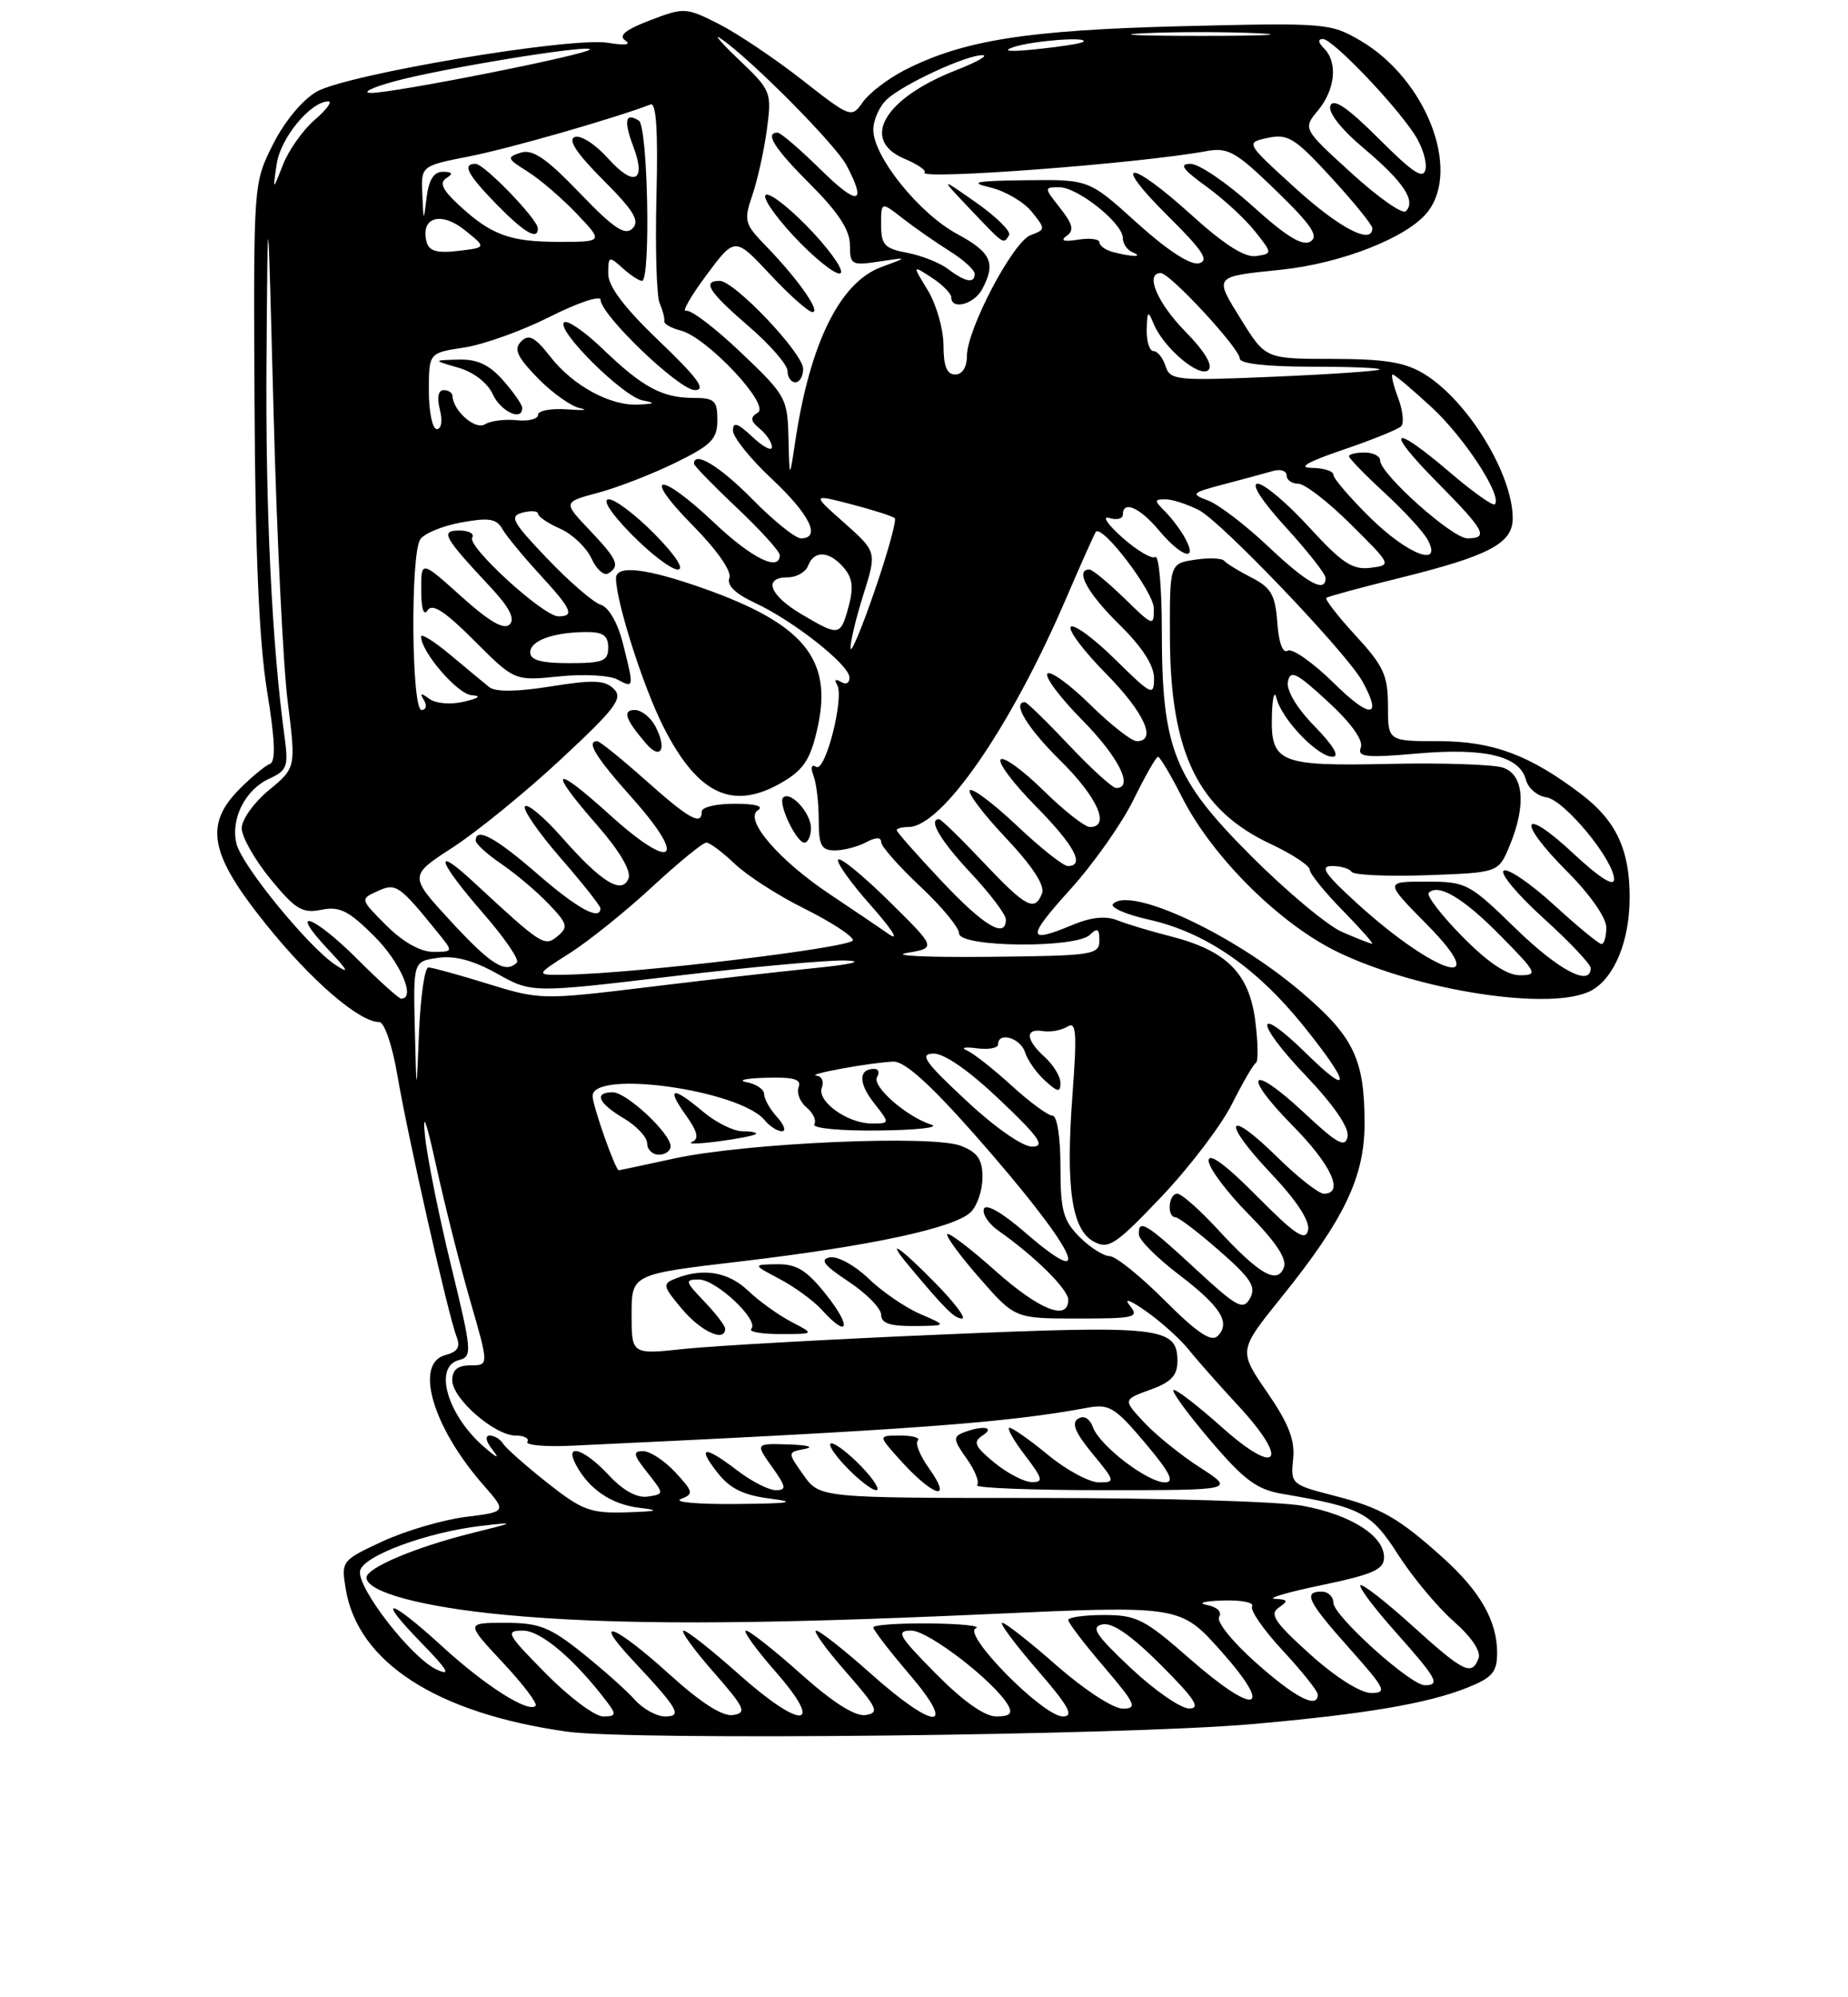 <?xml version="1.0" encoding="UTF-8" standalone="no"?>
<!DOCTYPE svg PUBLIC "-//W3C//DTD SVG 1.1//EN" "http://www.w3.org/Graphics/SVG/1.1/DTD/svg11.dtd" >
<svg xmlns="http://www.w3.org/2000/svg" xmlns:xlink="http://www.w3.org/1999/xlink" version="1.1" viewBox="0 0 237 256">
 <g >
 <path fill="currentColor"
d=" M 160.50 220.99 C 175.03 219.71 183.06 218.36 188.16 216.32 C 191.39 215.03 192.00 214.32 192.00 211.84 C 192.00 207.79 189.85 204.00 185.15 199.75 C 179.36 194.53 177.11 193.24 170.99 191.68 C 165.63 190.30 165.51 190.19 165.84 187.02 C 166.09 184.57 165.27 182.46 162.50 178.44 C 158.83 173.11 158.83 173.11 164.32 166.30 C 172.40 156.28 175.00 150.86 175.00 144.00 C 175.00 135.70 173.60 132.82 166.74 127.02 C 158.04 119.66 145.00 113.60 142.75 115.85 C 142.30 116.30 144.38 117.21 147.37 117.88 C 154.57 119.50 161.04 123.93 167.07 131.37 C 173.22 138.98 173.45 140.84 167.52 135.02 C 160.88 128.51 160.84 130.93 167.47 137.88 C 171.07 141.66 173.04 144.53 172.82 145.68 C 172.53 147.17 171.52 146.62 167.22 142.60 C 160.30 136.14 159.14 137.55 165.81 144.31 C 170.74 149.30 172.43 153.00 169.78 153.00 C 169.12 153.00 166.43 150.89 163.81 148.31 C 157.26 141.86 156.56 143.60 162.98 150.38 C 166.33 153.92 168.02 156.52 167.75 157.69 C 167.42 159.14 166.11 158.27 161.17 153.29 C 157.19 149.27 155.00 147.67 155.00 148.76 C 155.00 149.68 157.31 152.78 160.14 155.64 C 163.63 159.18 165.08 161.36 164.65 162.46 C 163.80 164.68 161.49 163.34 156.17 157.57 C 153.85 155.05 151.52 153.00 150.98 153.00 C 149.85 153.00 149.62 155.99 150.75 156.02 C 151.16 156.03 153.71 157.97 156.40 160.33 C 160.44 163.86 161.13 164.94 160.31 166.41 C 159.42 167.99 158.66 167.58 153.27 162.59 C 146.99 156.78 145.96 156.16 146.06 158.25 C 146.09 158.94 148.36 161.21 151.11 163.31 C 156.55 167.45 157.87 169.53 156.16 171.24 C 155.34 172.06 153.53 170.83 149.37 166.68 C 146.25 163.55 143.07 161.00 142.30 161.00 C 141.54 161.00 139.80 159.90 138.45 158.55 C 136.35 156.44 136.00 155.16 136.00 149.55 C 136.00 145.75 135.57 143.00 134.98 143.00 C 134.42 143.00 132.05 141.26 129.73 139.14 C 127.40 137.02 124.83 134.99 124.00 134.64 C 123.17 134.28 123.74 134.16 125.25 134.36 C 126.76 134.56 128.00 134.34 128.00 133.86 C 128.00 132.19 130.87 133.03 131.46 134.87 C 131.78 135.90 132.94 137.54 134.03 138.52 C 135.65 140.00 136.00 140.05 136.00 138.81 C 136.00 137.98 135.10 136.50 134.00 135.50 C 131.53 133.27 131.42 131.78 133.75 132.16 C 134.71 132.32 136.12 132.06 136.88 131.59 C 138.03 130.86 138.14 132.29 137.54 140.34 C 136.65 152.21 137.44 157.63 140.29 159.15 C 142.17 160.16 143.09 159.55 148.95 153.39 C 152.55 149.60 156.62 144.25 158.00 141.50 C 159.38 138.75 160.76 136.38 161.07 136.23 C 161.38 136.08 161.34 133.64 160.98 130.81 C 160.19 124.72 157.28 121.83 150.09 120.00 C 147.57 119.36 144.50 118.44 143.28 117.95 C 141.80 117.36 139.91 117.56 137.57 118.54 C 131.67 121.00 131.62 120.24 137.24 114.02 C 140.22 110.73 143.87 105.56 145.36 102.52 C 146.85 99.48 148.27 97.00 148.51 97.00 C 148.76 97.00 150.15 99.34 151.60 102.20 C 155.50 109.89 164.22 118.53 171.69 122.09 C 182.13 127.07 199.09 129.63 204.06 126.97 C 207.03 125.38 209.00 120.61 209.00 115.00 C 209.00 108.90 207.26 105.20 202.81 101.81 C 196.19 96.77 191.44 95.00 184.54 95.00 C 178.00 95.00 178.00 95.00 178.00 90.48 C 178.00 86.56 177.44 85.35 173.85 81.46 C 171.57 78.98 169.89 76.81 170.10 76.63 C 170.32 76.45 174.50 75.31 179.38 74.11 C 190.96 71.25 194.00 69.66 194.00 66.44 C 194.00 60.75 188.22 51.32 182.63 47.92 C 180.19 46.43 177.60 46.01 170.90 46.00 C 162.30 46.00 162.30 46.00 159.17 40.96 C 155.68 35.35 155.58 35.47 164.23 34.58 C 172.01 33.78 180.50 30.44 183.07 27.19 C 187.40 21.71 182.85 10.11 174.47 5.21 C 170.61 2.95 169.99 2.91 151.50 3.36 C 131.72 3.86 123.54 5.15 116.03 8.98 C 113.89 10.08 111.47 11.92 110.66 13.08 C 109.20 15.16 109.11 15.12 102.84 10.22 C 99.35 7.49 94.56 4.28 92.18 3.07 C 87.97 0.95 87.74 0.93 83.37 2.60 C 80.19 3.82 79.27 4.57 80.19 5.19 C 81.00 5.74 80.16 5.85 78.00 5.49 C 73.28 4.69 44.54 9.51 40.61 11.75 C 38.78 12.80 36.47 15.59 35.00 18.52 C 32.50 23.50 32.50 23.50 32.64 51.50 C 32.73 70.77 33.23 82.31 34.24 88.50 C 35.28 94.88 35.39 97.62 34.61 97.91 C 34.01 98.14 32.28 99.57 30.76 101.09 C 26.15 105.70 26.88 109.49 34.12 118.48 C 39.91 125.69 46.07 131.00 48.63 131.00 C 49.29 131.00 50.30 133.94 50.95 137.75 C 52.30 145.68 57.51 168.69 58.55 171.31 C 59.07 172.65 58.71 173.26 57.13 173.68 C 53.08 174.74 55.47 182.91 62.01 190.36 C 65.00 193.77 65.00 193.77 59.70 194.43 C 56.78 194.80 51.99 196.21 49.06 197.56 C 43.83 199.99 43.75 200.09 44.33 203.62 C 45.86 213.06 56.01 219.61 72.73 221.95 C 81.06 223.12 144.05 222.43 160.50 220.99 Z  M 70.00 214.50 C 64.96 209.40 64.75 209.00 67.08 209.00 C 69.39 209.00 73.78 212.75 77.93 218.25 C 79.07 219.77 78.99 220.00 77.34 220.00 C 76.29 220.00 72.99 217.53 70.00 214.50 Z  M 81.40 217.85 C 80.36 216.68 77.32 213.98 74.66 211.85 C 70.49 208.53 69.13 208.00 64.77 208.00 C 59.73 208.00 59.73 208.00 64.46 213.07 C 67.07 215.85 68.97 218.36 68.69 218.64 C 67.75 219.58 62.27 216.10 56.73 211.04 C 49.85 204.75 48.06 204.44 54.04 210.57 C 57.44 214.06 57.91 214.87 56.00 213.99 C 52.76 212.50 45.76 203.49 46.18 201.34 C 46.55 199.42 54.72 196.39 61.75 195.57 C 66.25 195.05 66.18 195.10 60.50 196.51 C 53.32 198.29 47.00 200.96 47.00 202.20 C 47.00 204.05 54.12 205.97 64.65 206.97 C 78.64 208.30 96.32 208.27 126.84 206.88 C 151.37 205.77 151.37 205.77 156.60 211.63 C 163.55 219.44 161.04 220.03 152.55 212.58 C 146.81 207.54 145.75 207.00 141.60 207.00 C 139.07 207.00 137.00 207.29 137.00 207.64 C 137.00 208.00 139.06 210.70 141.58 213.64 C 145.65 218.41 145.91 219.00 143.98 219.00 C 142.77 219.00 139.03 216.56 135.54 213.50 C 132.10 210.47 128.95 208.00 128.54 208.00 C 128.13 208.00 130.14 210.70 133.00 214.00 C 137.07 218.70 137.79 220.00 136.31 220.00 C 133.77 220.00 123.33 209.42 125.15 208.70 C 125.89 208.40 123.24 208.12 119.25 208.08 C 115.26 208.04 112.00 208.27 112.00 208.59 C 112.00 208.92 114.08 211.62 116.62 214.59 C 122.87 221.90 119.90 221.85 111.66 214.50 C 108.27 211.48 105.13 209.01 104.67 209.00 C 104.22 209.00 105.92 211.36 108.45 214.25 C 112.54 218.91 112.83 219.54 111.02 219.82 C 109.68 220.03 106.84 218.24 102.74 214.58 C 99.31 211.51 96.13 209.01 95.67 209.00 C 95.22 209.00 96.92 211.36 99.45 214.25 C 105.88 221.58 102.84 221.80 94.74 214.58 C 91.31 211.52 88.13 209.01 87.67 209.00 C 87.22 209.00 88.92 211.36 91.45 214.25 C 95.54 218.92 95.83 219.54 94.01 219.82 C 92.66 220.03 89.89 218.26 85.82 214.57 C 78.84 208.26 75.80 207.08 81.10 212.75 C 87.04 219.10 87.56 220.00 85.28 220.00 C 84.20 220.00 82.45 219.03 81.40 217.85 Z  M 120.00 214.50 C 115.21 209.65 114.84 209.00 116.88 209.00 C 119.08 209.00 127.59 215.57 129.30 218.59 C 129.89 219.63 129.49 220.00 127.77 220.00 C 126.26 220.00 123.50 218.04 120.00 214.50 Z  M 145.00 213.78 C 140.48 209.52 139.84 208.53 141.39 208.20 C 142.66 207.93 145.11 209.63 148.88 213.40 C 153.24 217.76 154.04 219.00 152.49 218.98 C 151.40 218.97 148.03 216.63 145.00 213.78 Z  M 161.09 213.13 C 158.06 210.44 155.97 207.85 156.35 207.24 C 156.75 206.60 156.09 205.96 154.76 205.71 C 153.52 205.47 154.44 205.21 156.81 205.14 C 159.18 205.06 160.87 205.40 160.58 205.88 C 160.28 206.36 162.05 208.92 164.52 211.57 C 166.98 214.22 169.00 216.75 169.00 217.19 C 169.00 219.09 166.14 217.62 161.09 213.13 Z  M 168.00 212.02 C 163.47 207.94 162.77 206.88 164.00 206.05 C 165.26 205.19 165.18 205.01 163.50 204.93 C 162.40 204.88 165.10 204.08 169.50 203.17 C 176.09 201.79 177.50 201.17 177.50 199.61 C 177.50 196.85 173.27 194.16 167.11 193.01 C 164.15 192.45 148.99 192.00 133.43 192.00 C 105.14 192.00 105.14 192.00 103.05 189.07 C 100.97 186.14 100.97 186.14 103.23 185.71 C 104.48 185.47 103.56 185.21 101.18 185.14 C 96.86 185.00 96.86 185.00 99.00 188.00 C 100.83 190.57 100.90 191.00 99.50 191.00 C 98.60 191.00 96.39 189.88 94.59 188.50 C 90.31 185.23 89.33 185.33 92.01 188.75 C 93.62 190.81 95.34 191.65 98.83 192.09 C 102.34 192.54 101.26 192.71 94.50 192.77 C 89.55 192.82 86.32 192.54 87.31 192.14 C 88.99 191.48 88.93 191.22 86.61 188.71 C 85.23 187.22 83.37 186.00 82.48 186.00 C 81.12 186.00 81.20 186.44 83.03 188.75 C 85.20 191.50 85.20 191.50 83.07 191.82 C 81.70 192.03 79.91 191.05 78.07 189.07 C 74.88 185.66 72.32 184.86 73.87 187.76 C 75.55 190.89 78.42 192.83 82.00 193.26 C 84.74 193.59 84.39 193.71 80.34 193.84 C 75.72 193.98 74.65 193.58 70.18 190.05 C 67.43 187.87 64.88 185.62 64.53 185.05 C 64.17 184.47 63.40 184.00 62.82 184.00 C 62.18 184.00 62.29 184.70 63.11 185.75 C 64.11 187.04 63.86 186.98 62.13 185.50 C 57.40 181.45 55.55 175.19 58.84 174.33 C 60.59 173.87 60.54 173.27 57.85 162.23 C 56.29 155.84 54.78 148.34 54.50 145.56 C 54.16 142.26 54.67 143.64 55.96 149.53 C 57.05 154.50 59.01 162.26 60.32 166.78 C 62.70 175.00 62.70 175.00 60.35 175.00 C 58.70 175.00 58.00 175.57 58.00 176.91 C 58.00 179.26 63.43 184.00 66.14 184.00 C 67.23 184.00 67.90 184.36 67.63 184.79 C 67.36 185.23 69.92 185.46 73.32 185.30 C 116.85 183.27 129.13 182.37 139.53 180.42 C 142.24 179.92 143.03 180.41 146.84 184.93 C 150.04 188.72 150.69 190.00 149.40 190.00 C 147.17 190.00 141.05 185.32 140.17 182.94 C 139.75 181.80 139.01 181.37 138.26 181.84 C 137.38 182.38 137.89 183.63 140.09 186.30 C 143.04 189.87 143.07 190.00 140.93 190.00 C 139.70 190.00 136.78 188.43 134.43 186.50 C 132.09 184.57 129.85 183.00 129.46 183.00 C 129.08 183.00 129.96 184.57 131.43 186.50 C 133.75 189.54 133.86 190.00 132.30 189.96 C 131.31 189.94 129.15 188.81 127.50 187.45 C 124.99 185.38 124.75 184.81 126.00 184.00 C 127.68 182.92 126.07 182.65 123.59 183.60 C 122.20 184.14 122.25 184.54 123.98 186.97 C 125.06 188.48 125.65 190.01 125.30 190.36 C 124.95 190.71 132.25 191.00 141.53 191.00 C 158.39 191.00 158.39 191.00 153.95 188.13 C 151.50 186.56 148.26 183.95 146.75 182.33 C 144.01 179.40 144.01 179.40 147.50 178.13 C 150.18 177.17 151.00 176.31 151.00 174.47 C 151.00 170.08 148.94 169.84 120.77 171.05 C 106.35 171.66 91.50 172.50 87.78 172.89 C 81.00 173.62 81.00 173.62 81.00 168.47 C 81.00 163.32 81.00 163.32 94.98 161.68 C 111.60 159.72 122.46 157.39 124.51 155.35 C 125.33 154.53 126.00 152.53 126.00 150.90 C 126.00 148.61 125.38 147.71 123.25 146.87 C 119.61 145.43 95.75 146.48 86.50 148.48 C 82.65 149.32 79.44 150.00 79.36 150.00 C 78.92 150.00 76.00 141.72 76.00 140.48 C 76.00 137.06 94.85 139.71 98.06 143.57 C 98.71 144.36 99.71 145.00 100.28 145.00 C 100.85 145.00 100.57 144.18 99.65 143.17 C 98.74 142.17 98.00 140.85 98.00 140.24 C 98.00 139.63 96.99 138.94 95.75 138.71 C 94.51 138.47 95.62 138.21 98.22 138.14 C 101.79 138.03 102.81 138.33 102.42 139.34 C 102.14 140.08 102.60 141.25 103.44 141.95 C 104.29 142.65 104.73 143.63 104.43 144.11 C 104.13 144.61 107.80 144.96 112.69 144.90 C 117.54 144.85 120.57 144.51 119.44 144.15 C 116.25 143.14 111.76 139.20 112.48 138.04 C 112.83 137.47 112.67 137.00 112.12 137.00 C 110.09 137.00 110.08 138.83 112.09 141.38 C 114.15 144.00 114.15 144.00 111.80 144.00 C 108.68 144.00 104.73 141.15 105.40 139.40 C 105.70 138.63 105.39 137.94 104.72 137.87 C 103.23 137.72 111.69 136.18 114.58 136.07 C 116.01 136.02 119.30 138.98 124.99 145.42 C 137.78 159.92 141.03 166.25 131.41 157.92 C 128.49 155.40 126.43 154.22 126.18 154.95 C 125.96 155.62 126.80 156.87 128.04 157.74 C 132.71 161.01 137.00 165.26 137.00 166.60 C 137.00 169.38 133.29 167.90 127.65 162.88 C 124.49 160.06 121.72 157.95 121.49 158.18 C 121.25 158.41 123.11 160.94 125.61 163.80 C 130.16 169.00 130.16 169.00 138.20 169.00 C 145.63 169.00 146.14 168.87 144.87 167.31 C 144.08 166.33 144.96 166.64 146.97 168.06 C 148.88 169.40 151.35 171.62 152.46 173.00 C 153.56 174.38 156.43 177.61 158.82 180.19 C 165.45 187.35 163.90 189.36 156.70 182.93 C 153.52 180.09 150.72 177.95 150.49 178.17 C 150.26 178.40 152.42 181.34 155.29 184.70 C 159.58 189.73 161.21 190.93 164.50 191.48 C 174.58 193.19 175.85 193.86 179.32 199.29 C 181.16 202.15 184.35 205.98 186.42 207.80 C 188.70 209.80 189.96 211.67 189.62 212.55 C 188.74 214.85 187.73 214.35 181.13 208.38 C 177.71 205.28 174.71 202.95 174.47 203.19 C 174.23 203.44 176.27 206.15 179.02 209.23 C 184.29 215.15 184.76 216.00 182.73 216.00 C 180.88 216.00 171.00 207.09 171.00 205.42 C 171.00 204.64 170.32 204.00 169.50 204.00 C 167.08 204.00 167.70 205.27 173.08 211.30 C 177.69 216.48 177.95 217.00 175.83 216.99 C 174.45 216.98 171.25 214.95 168.00 212.02 Z  M 110.50 188.00 C 108.92 186.35 107.18 185.00 106.63 185.00 C 106.08 185.00 106.92 186.35 108.50 188.00 C 110.08 189.65 111.82 191.00 112.37 191.00 C 112.92 191.00 112.08 189.65 110.50 188.00 Z  M 119.10 188.14 C 117.98 186.56 117.35 184.99 117.70 184.64 C 118.05 184.29 117.05 184.00 115.49 184.00 C 112.65 184.00 112.65 184.00 115.08 186.74 C 119.54 191.79 122.41 192.78 119.10 188.14 Z  M 93.00 170.30 C 93.00 169.92 91.79 168.35 90.31 166.80 C 87.85 164.23 87.79 164.00 89.63 164.00 C 91.84 164.00 97.42 169.24 96.35 170.32 C 95.97 170.69 97.65 171.00 100.08 170.99 C 104.50 170.99 104.50 170.99 101.50 169.43 C 99.85 168.57 97.35 166.78 95.95 165.44 C 93.41 163.02 90.19 162.47 86.65 163.87 C 84.92 164.55 84.98 164.82 87.48 167.80 C 89.91 170.68 93.00 172.09 93.00 170.30 Z  M 106.00 166.00 C 103.47 162.81 102.19 162.01 99.67 162.04 C 96.50 162.09 96.50 162.09 100.00 163.94 C 101.93 164.96 104.36 166.74 105.41 167.90 C 108.79 171.64 109.27 170.12 106.00 166.00 Z  M 118.00 168.41 C 116.08 167.58 113.09 165.53 111.36 163.85 C 109.62 162.18 107.41 160.97 106.43 161.16 C 105.08 161.42 105.66 162.17 108.82 164.26 C 111.12 165.78 113.00 167.70 113.00 168.51 C 113.00 169.60 114.14 169.99 117.25 169.96 C 121.50 169.92 121.50 169.92 118.00 168.41 Z  M 120.00 164.50 C 115.32 159.73 113.43 158.49 116.57 162.25 C 121.20 167.80 122.41 169.00 123.38 169.00 C 123.95 169.00 122.43 166.97 120.00 164.50 Z  M 86.00 146.92 C 86.00 145.27 80.35 140.00 78.58 140.00 C 76.12 140.00 76.71 141.40 80.00 143.34 C 81.65 144.32 83.00 145.76 83.00 146.56 C 83.00 147.35 83.67 148.00 84.50 148.00 C 85.33 148.00 86.00 147.52 86.00 146.92 Z  M 96.92 145.36 C 97.15 145.16 96.39 145.00 95.24 145.00 C 94.09 145.00 91.82 143.88 90.18 142.50 C 86.24 139.18 85.39 139.34 87.94 142.91 C 89.47 145.06 89.68 145.97 88.76 146.36 C 88.07 146.65 89.53 146.63 92.00 146.31 C 94.47 145.99 96.69 145.56 96.92 145.36 Z  M 123.89 141.04 C 118.57 136.09 117.87 135.08 119.72 135.04 C 121.11 135.02 124.31 137.25 128.22 140.97 C 133.28 145.77 134.09 146.94 132.39 146.97 C 131.15 146.99 127.61 144.52 123.89 141.04 Z  M 53.20 131.86 C 53.00 123.23 53.00 123.23 56.15 122.77 C 58.30 122.45 60.70 123.09 63.74 124.79 C 68.19 127.28 68.19 127.28 86.35 125.12 C 96.33 123.93 106.30 123.03 108.50 123.11 C 110.87 123.20 109.24 123.60 104.50 124.08 C 100.10 124.52 90.39 125.63 82.93 126.54 C 69.58 128.16 69.24 128.16 62.57 126.10 C 58.84 124.94 55.40 124.00 54.94 124.00 C 54.47 124.00 53.93 127.71 53.74 132.25 C 53.41 140.50 53.41 140.50 53.20 131.86 Z  M 45.90 123.00 C 40.19 117.28 36.83 116.11 42.05 121.66 C 44.67 124.44 44.90 124.92 43.00 123.66 C 39.54 121.36 31.06 111.00 30.34 108.18 C 29.53 105.02 31.43 101.22 34.52 99.81 C 36.81 98.77 37.01 98.23 36.51 94.57 C 34.87 82.64 34.03 65.18 34.18 46.00 C 34.34 24.50 34.34 24.50 35.09 53.00 C 35.50 68.68 36.31 85.30 36.90 89.95 C 37.96 98.41 37.96 98.41 34.48 101.28 C 32.57 102.85 31.00 105.05 31.00 106.15 C 31.00 107.26 32.66 110.19 34.69 112.67 C 37.88 116.56 38.77 117.10 41.21 116.61 C 43.56 116.14 44.72 116.72 48.02 120.02 C 51.38 123.38 53.36 128.00 51.45 128.00 C 51.15 128.00 48.65 125.75 45.90 123.00 Z  M 73.05 122.18 C 75.50 120.63 80.26 116.80 83.63 113.68 C 87.01 110.56 90.13 108.00 90.58 108.00 C 91.03 108.00 92.67 109.23 94.23 110.72 C 95.80 112.22 99.82 114.81 103.18 116.47 C 106.53 118.14 109.33 119.95 109.39 120.50 C 109.49 121.43 81.65 124.78 72.55 124.93 C 68.61 125.00 68.61 125.00 73.05 122.18 Z  M 187.52 120.02 C 184.83 117.29 182.90 114.77 183.23 114.43 C 184.48 113.19 187.70 115.12 192.50 120.00 C 197.12 124.69 197.27 125.00 194.92 125.00 C 193.25 125.00 190.81 123.36 187.52 120.02 Z  M 194.35 118.98 C 188.40 113.19 188.03 113.00 182.88 113.00 C 177.57 113.00 177.57 113.00 183.00 118.50 C 191.66 127.27 184.11 124.96 174.00 115.75 C 169.87 111.99 169.21 111.00 170.83 111.00 C 171.96 111.00 173.09 111.34 173.34 111.75 C 173.60 112.16 177.93 112.35 182.98 112.18 C 192.16 111.85 192.16 111.85 193.58 108.46 C 195.76 103.24 195.44 99.28 192.75 98.39 C 191.51 97.98 184.97 97.76 178.21 97.91 C 164.02 98.22 162.94 97.78 163.12 91.63 C 163.18 89.36 163.45 88.40 163.71 89.50 C 164.35 92.16 168.99 97.00 170.89 97.00 C 171.85 97.00 171.02 95.58 168.61 93.11 C 166.31 90.75 164.95 88.49 165.17 87.37 C 165.47 85.81 166.28 86.22 170.30 89.93 C 173.28 92.67 174.87 94.89 174.52 95.80 C 174.05 97.04 175.14 97.16 181.78 96.58 C 190.47 95.82 194.90 96.90 195.70 99.96 C 195.98 101.02 197.15 102.03 198.31 102.19 C 200.63 102.53 207.00 110.25 207.00 112.71 C 207.00 113.70 205.11 112.50 201.82 109.43 C 195.11 103.16 194.39 105.10 200.97 111.69 C 203.88 114.60 206.00 117.62 206.00 118.86 C 206.00 120.04 205.73 121.00 205.39 121.00 C 205.05 121.00 202.32 118.75 199.30 115.99 C 196.29 113.24 193.39 111.26 192.85 111.59 C 192.31 111.92 194.60 114.66 197.94 117.68 C 201.27 120.70 204.00 123.58 204.00 124.08 C 204.00 126.54 199.89 124.37 194.35 118.98 Z  M 57.86 118.13 C 52.44 112.26 52.44 112.26 58.06 108.62 C 61.15 106.62 67.39 101.55 71.91 97.34 C 78.95 90.80 79.93 89.50 78.73 88.31 C 77.59 87.17 76.11 87.10 70.65 87.98 C 66.24 88.68 63.54 88.71 62.73 88.06 C 62.05 87.51 59.81 85.66 57.75 83.93 C 55.69 82.21 54.00 81.15 54.00 81.58 C 54.00 83.56 58.70 89.00 60.50 89.11 C 61.80 89.19 61.44 89.48 59.50 89.94 C 57.78 90.34 55.88 90.18 55.06 89.57 C 53.97 88.77 53.80 88.81 54.37 89.75 C 54.78 90.44 54.64 91.00 54.06 91.00 C 52.77 91.00 52.62 71.16 53.89 69.14 C 54.37 68.39 56.72 67.41 59.13 66.97 C 62.67 66.32 63.67 66.47 64.41 67.78 C 64.91 68.66 67.05 71.26 69.16 73.56 C 73.33 78.08 73.74 79.00 71.61 79.00 C 69.69 79.00 59.87 70.03 60.56 68.91 C 60.87 68.41 60.14 68.00 58.94 68.00 C 56.42 68.00 56.84 68.77 62.90 75.25 C 65.34 77.86 66.08 79.32 65.36 80.04 C 64.63 80.77 62.74 79.67 59.16 76.45 C 54.00 71.81 54.00 71.81 54.02 75.66 C 54.02 78.02 54.34 79.01 54.84 78.22 C 55.43 77.29 57.08 78.36 60.82 82.11 C 65.99 87.28 65.99 87.28 71.67 86.70 C 74.78 86.37 78.16 86.55 79.17 87.09 C 81.32 88.24 81.33 88.19 79.89 82.48 C 79.23 79.85 78.08 77.84 77.04 77.51 C 76.08 77.21 72.99 74.54 70.18 71.59 C 65.67 66.87 65.29 66.16 67.02 65.70 C 68.11 65.42 69.00 65.49 69.00 65.85 C 69.00 66.21 70.28 67.08 71.85 67.77 C 73.41 68.46 75.21 70.18 75.85 71.57 C 76.49 72.97 77.46 73.84 78.00 73.50 C 79.56 72.54 79.22 71.75 75.60 67.93 C 72.21 64.36 72.21 64.36 76.73 63.15 C 79.21 62.49 83.66 60.76 86.62 59.31 C 91.24 57.05 92.00 56.28 92.00 53.84 C 92.00 51.34 91.64 51.00 88.93 51.00 C 84.92 51.00 82.41 49.64 77.27 44.70 C 74.94 42.46 72.72 40.94 72.33 41.33 C 71.33 42.34 79.89 50.82 82.41 51.32 C 84.11 51.65 84.02 51.75 81.90 51.86 C 78.28 52.05 73.50 49.46 70.56 45.70 C 68.59 43.18 67.82 42.78 66.84 43.76 C 65.86 44.74 66.29 45.71 68.95 48.45 C 70.79 50.34 73.24 52.09 74.40 52.32 C 75.55 52.56 74.81 52.62 72.75 52.47 C 70.69 52.32 69.00 52.63 69.00 53.17 C 69.00 53.71 67.76 54.02 66.25 53.86 C 64.74 53.70 62.91 53.94 62.18 54.39 C 60.95 55.15 58.11 52.66 58.03 50.75 C 58.01 50.34 57.50 50.00 56.89 50.00 C 56.21 50.00 56.02 50.96 56.41 52.50 C 56.77 53.94 56.61 55.00 56.02 55.00 C 55.46 55.00 55.00 52.80 55.00 50.11 C 55.00 45.23 55.00 45.23 59.50 44.55 C 61.98 44.18 66.93 42.41 70.50 40.61 C 74.08 38.81 77.01 37.82 77.02 38.42 C 77.06 40.39 87.10 50.00 89.12 50.00 C 90.61 50.00 89.48 48.44 84.55 43.73 C 80.06 39.44 78.00 36.71 78.00 35.08 C 78.00 32.83 78.11 32.79 79.83 34.35 C 80.83 35.26 81.96 36.00 82.33 36.00 C 83.47 36.00 83.09 16.18 81.93 15.46 C 80.19 14.38 79.96 15.44 81.22 18.78 C 82.93 23.29 81.31 24.03 77.95 20.27 C 76.36 18.49 74.45 17.27 73.71 17.56 C 72.79 17.91 73.96 19.67 77.35 23.07 C 81.29 27.00 82.08 28.32 81.12 29.28 C 80.15 30.24 78.71 29.28 74.33 24.72 C 70.06 20.28 68.31 19.08 66.78 19.57 C 64.95 20.15 65.01 20.33 67.65 21.98 C 69.22 22.96 72.05 25.39 73.95 27.38 C 77.39 31.00 77.39 31.00 71.63 31.00 C 65.35 31.00 62.94 30.10 58.75 26.19 C 56.73 24.31 56.33 23.41 57.25 22.83 C 58.15 22.25 58.03 22.03 56.81 22.02 C 55.66 22.00 55.00 23.02 54.72 25.25 C 54.32 28.50 54.32 28.50 54.16 24.88 C 54.00 21.26 54.00 21.26 60.25 20.03 C 65.35 19.03 78.77 15.18 83.43 13.39 C 84.16 13.10 84.40 16.77 84.19 25.11 C 84.02 31.78 84.20 37.97 84.60 38.87 C 84.99 39.77 85.26 40.79 85.19 41.15 C 85.12 41.51 86.06 42.05 87.28 42.36 C 90.63 43.20 98.81 51.88 97.20 52.88 C 96.17 53.51 96.22 53.94 97.45 54.96 C 98.30 55.67 99.00 56.72 99.00 57.30 C 99.00 57.88 97.88 57.29 96.50 56.00 C 94.60 54.22 94.00 54.02 94.00 55.19 C 94.00 56.03 96.25 58.83 99.00 61.40 C 103.85 65.94 105.35 69.00 102.71 69.00 C 102.00 69.00 99.21 66.75 96.50 64.00 C 92.33 59.76 89.00 57.74 89.00 59.44 C 89.00 59.69 91.48 62.23 94.50 65.09 C 97.53 67.95 100.00 70.67 100.00 71.15 C 100.00 73.33 96.41 71.56 91.59 67.00 C 84.52 60.31 82.16 60.58 88.82 67.32 C 91.95 70.49 93.86 73.22 93.54 74.07 C 93.19 75.01 94.29 76.09 96.75 77.24 C 101.69 79.52 108.86 85.16 108.94 86.81 C 108.97 87.55 108.50 87.81 107.85 87.40 C 107.17 86.98 106.96 87.13 107.35 87.76 C 108.32 89.33 105.86 99.03 104.67 98.29 C 104.06 97.92 103.92 98.36 104.33 99.42 C 104.70 100.38 105.00 102.93 105.00 105.08 C 105.00 108.37 105.33 109.00 107.07 109.00 C 108.20 109.00 110.00 108.53 111.07 107.96 C 112.32 107.29 113.00 107.28 113.00 107.92 C 113.00 108.47 115.25 111.02 118.00 113.60 C 120.75 116.17 123.00 118.89 123.00 119.64 C 123.00 121.43 138.02 121.58 139.80 119.80 C 140.73 118.87 141.00 119.03 140.99 120.55 C 140.99 122.39 140.15 122.51 126.74 122.64 C 118.91 122.72 114.21 122.50 116.29 122.14 C 120.09 121.50 120.09 121.50 114.07 115.56 C 110.76 112.29 107.80 109.86 107.50 110.17 C 107.19 110.47 109.09 113.14 111.72 116.10 C 114.41 119.13 115.41 120.72 114.00 119.74 C 112.62 118.78 109.23 116.49 106.47 114.65 C 99.90 110.28 95.37 105.02 97.19 103.86 C 98.01 103.34 96.90 103.02 94.25 103.02 C 91.91 103.01 90.00 103.45 90.00 104.00 C 90.00 105.89 88.39 104.99 82.79 100.00 C 79.70 97.25 76.91 95.00 76.59 95.00 C 75.13 95.00 76.37 97.02 81.14 102.36 C 88.26 110.36 86.28 111.75 78.19 104.43 C 70.87 97.81 70.16 98.43 76.60 105.79 C 79.44 109.04 80.97 111.63 80.61 112.57 C 79.79 114.72 77.15 113.11 72.09 107.36 C 69.83 104.79 67.69 102.98 67.33 103.34 C 66.98 103.69 69.01 106.65 71.84 109.91 C 74.68 113.17 77.00 116.10 77.00 116.42 C 77.00 118.08 74.05 116.47 68.91 112.00 C 63.54 107.34 60.99 105.96 61.01 107.75 C 61.01 108.16 62.50 109.51 64.32 110.75 C 66.14 111.99 68.86 114.28 70.35 115.85 C 72.78 118.38 72.91 118.83 71.51 119.99 C 69.83 121.39 69.51 121.18 60.75 113.07 C 55.44 108.15 56.10 110.31 61.96 117.05 C 64.69 120.18 66.64 123.03 66.29 123.37 C 64.84 124.83 62.99 123.68 57.86 118.13 Z  M 104.00 106.12 C 104.00 104.20 101.36 101.31 100.44 102.23 C 99.73 102.93 102.12 108.00 103.16 108.00 C 103.62 108.00 104.00 107.16 104.00 106.12 Z  M 100.65 100.07 C 103.16 98.54 104.03 97.11 104.90 93.03 C 106.75 84.43 102.98 79.92 90.17 75.40 C 82.90 72.83 79.00 72.38 79.00 74.11 C 79.00 77.10 82.47 87.98 85.05 93.10 C 89.55 102.00 94.12 104.05 100.65 100.07 Z  M 84.03 93.06 C 83.42 91.92 82.24 91.00 81.41 91.00 C 79.78 91.00 80.19 92.21 82.88 95.33 C 84.77 97.52 85.57 95.94 84.03 93.06 Z  M 84.00 68.50 C 81.57 66.03 78.91 64.00 78.08 64.00 C 77.18 64.00 78.35 65.80 81.00 68.50 C 83.43 70.97 86.09 73.00 86.92 73.00 C 87.82 73.00 86.65 71.20 84.00 68.50 Z  M 66.97 52.25 C 66.95 51.84 65.85 50.26 64.52 48.75 C 62.74 46.74 61.21 46.02 58.80 46.09 C 55.50 46.18 55.50 46.18 58.79 47.13 C 60.74 47.69 62.54 49.08 63.20 50.54 C 64.22 52.77 67.04 54.06 66.97 52.25 Z  M 68.97 29.25 C 68.93 28.07 62.09 21.00 60.99 21.00 C 59.23 21.00 59.93 22.34 63.70 26.21 C 67.25 29.84 69.03 30.87 68.97 29.25 Z  M 49.55 118.62 C 46.17 115.24 46.17 115.24 48.44 114.21 C 50.80 113.13 51.20 113.42 56.32 119.75 C 58.12 121.97 58.12 122.00 55.54 122.00 C 53.91 122.00 51.66 120.73 49.55 118.62 Z  M 172.11 119.45 C 170.25 118.64 165.01 114.27 160.47 109.73 C 150.50 99.76 149.00 95.96 149.00 80.76 C 149.00 75.33 148.62 71.11 148.16 71.40 C 147.70 71.68 145.79 70.55 143.91 68.88 C 142.04 67.21 141.29 66.09 142.25 66.39 C 143.21 66.69 144.00 66.50 144.00 65.97 C 144.00 64.09 146.16 65.03 148.65 68.00 C 151.50 71.39 153.64 72.07 152.04 69.08 C 151.48 68.02 150.30 66.45 149.44 65.58 C 148.00 64.14 148.00 64.00 149.48 64.00 C 150.37 64.00 152.31 64.64 153.80 65.41 C 156.70 66.93 172.69 83.67 174.71 87.31 C 177.35 92.06 175.76 92.19 171.10 87.59 C 168.40 84.94 165.72 83.05 165.15 83.40 C 164.52 83.80 164.00 82.42 163.81 79.80 C 163.55 76.25 163.02 75.32 160.50 74.03 C 158.85 73.19 157.28 72.22 157.00 71.88 C 156.72 71.54 155.04 71.47 153.25 71.74 C 150.00 72.23 150.00 72.23 150.04 81.86 C 150.11 96.55 153.68 103.82 162.95 108.17 C 165.68 109.45 167.94 110.93 167.96 111.46 C 167.98 111.99 169.89 114.35 172.21 116.71 C 174.52 119.07 176.21 120.98 175.96 120.96 C 175.71 120.94 173.98 120.26 172.11 119.45 Z  M 120.74 112.91 C 117.58 109.56 115.00 106.63 115.00 106.41 C 115.00 106.18 115.67 106.00 116.50 106.00 C 120.79 106.00 129.59 93.28 136.67 76.83 C 138.64 72.25 140.38 68.35 140.54 68.17 C 141.38 67.20 147.95 75.85 147.97 77.95 C 148.00 80.33 147.89 80.29 144.21 76.70 C 142.12 74.67 140.10 73.00 139.71 73.00 C 137.81 73.00 139.45 76.02 143.50 80.00 C 146.46 82.90 148.00 85.27 148.00 86.92 C 148.00 89.27 147.70 89.13 143.02 84.52 C 140.29 81.83 137.72 79.94 137.33 80.34 C 136.94 80.73 138.95 83.41 141.81 86.31 C 146.74 91.30 148.43 95.00 145.78 95.00 C 145.12 95.00 142.43 92.89 139.81 90.31 C 137.19 87.73 134.72 85.94 134.33 86.34 C 133.94 86.73 135.95 89.41 138.81 92.31 C 143.47 97.03 145.45 101.00 143.15 101.00 C 142.67 101.00 139.95 98.53 137.09 95.50 C 134.23 92.47 131.69 90.00 131.44 90.00 C 129.74 90.00 131.76 93.33 136.00 97.50 C 140.74 102.17 142.45 106.00 139.78 106.00 C 139.12 106.00 136.43 103.89 133.81 101.31 C 131.19 98.73 128.72 96.94 128.33 97.34 C 127.94 97.73 129.95 100.41 132.81 103.31 C 137.78 108.34 139.21 111.00 136.94 111.00 C 136.36 111.00 133.43 108.68 130.43 105.84 C 127.43 103.01 124.71 100.96 124.38 101.29 C 124.05 101.62 126.13 104.37 129.01 107.41 C 132.35 110.95 134.02 113.49 133.65 114.47 C 132.71 116.92 131.61 116.33 126.09 110.50 C 123.23 107.47 120.69 105.00 120.44 105.00 C 118.99 105.00 120.57 107.70 124.50 111.90 C 126.97 114.54 129.00 117.22 129.00 117.85 C 129.00 120.38 126.19 118.70 120.74 112.91 Z  M 68.00 83.62 C 68.00 82.10 70.97 81.03 75.25 81.01 C 77.34 81.00 78.00 81.48 78.00 83.00 C 78.00 84.73 77.33 85.00 73.00 85.00 C 69.41 85.00 68.00 84.61 68.00 83.62 Z  M 109.08 83.09 C 109.04 82.31 109.78 79.21 110.73 76.20 C 112.45 70.73 112.45 70.73 108.28 67.02 C 104.10 63.32 104.10 63.32 109.20 64.64 C 112.00 65.37 114.50 66.17 114.75 66.42 C 115.00 66.67 113.85 70.84 112.18 75.69 C 110.52 80.53 109.12 83.86 109.08 83.09 Z  M 102.76 78.71 C 98.67 76.29 97.83 74.00 101.03 74.00 C 102.15 74.00 103.32 73.33 103.64 72.50 C 104.41 70.50 106.35 70.60 108.20 72.75 C 109.34 74.07 109.49 75.30 108.83 77.75 C 107.79 81.56 107.64 81.59 102.76 78.71 Z  M 162.64 70.04 C 159.75 67.31 156.29 64.67 154.95 64.16 C 152.65 63.30 152.77 63.17 157.00 62.06 C 159.47 61.41 162.29 60.65 163.25 60.37 C 164.21 60.09 165.00 60.35 165.00 60.93 C 165.00 61.52 165.68 62.00 166.50 62.00 C 167.33 62.00 170.37 64.35 173.25 67.22 C 178.50 72.43 178.50 72.43 175.74 72.78 C 173.46 73.07 172.09 72.16 167.89 67.57 C 165.09 64.51 162.12 62.00 161.30 62.00 C 160.40 62.00 161.83 64.22 164.90 67.58 C 167.70 70.65 170.00 73.57 170.00 74.08 C 170.00 76.07 167.65 74.78 162.64 70.04 Z  M 175.72 66.35 C 173.12 63.79 171.00 61.32 171.00 60.85 C 171.00 60.38 169.76 59.99 168.25 59.97 C 166.37 59.96 167.62 59.22 172.24 57.65 C 175.95 56.39 179.30 55.03 179.69 54.64 C 180.09 54.25 179.91 52.59 179.29 50.96 C 178.68 49.33 178.37 48.00 178.61 48.00 C 178.85 48.00 181.10 49.89 183.61 52.21 C 187.83 56.10 192.72 63.61 191.70 64.64 C 191.45 64.88 188.86 63.04 185.94 60.54 C 178.45 54.15 177.47 54.89 184.28 61.78 C 190.45 68.01 190.98 69.00 188.18 69.00 C 186.25 69.00 177.00 60.74 177.00 59.02 C 177.00 58.46 176.10 58.00 175.00 58.00 C 173.90 58.00 173.00 58.22 173.00 58.48 C 173.00 58.74 175.05 60.85 177.57 63.17 C 180.08 65.48 182.57 68.19 183.10 69.19 C 185.05 72.82 180.52 71.08 175.72 66.35 Z  M 101.12 56.18 C 101.00 51.04 100.80 50.67 95.02 45.18 C 91.73 42.05 88.57 39.64 87.99 39.84 C 87.41 40.03 88.58 37.97 90.59 35.27 C 94.25 30.35 94.25 30.35 98.76 35.17 C 101.24 37.83 103.69 40.00 104.20 40.00 C 105.32 40.00 102.27 35.68 98.20 31.50 C 95.47 28.69 95.37 28.28 96.49 25.00 C 97.15 23.07 97.99 19.29 98.35 16.60 C 98.99 11.81 98.91 11.60 94.75 7.64 C 92.41 5.41 91.40 4.21 92.50 4.98 C 96.49 7.77 107.18 18.56 108.57 21.20 C 111.24 26.25 110.01 26.44 105.22 21.71 C 102.58 19.12 100.11 17.00 99.72 17.00 C 98.02 17.00 99.32 19.04 104.00 23.71 C 107.52 27.23 109.00 29.51 109.00 31.40 C 109.00 33.94 109.21 34.06 112.75 33.52 C 116.50 32.95 116.50 32.95 113.03 34.23 C 107.74 36.17 103.89 43.93 102.00 56.50 C 101.25 61.50 101.25 61.50 101.12 56.18 Z  M 103.00 47.28 C 103.00 45.28 94.19 36.00 92.29 36.00 C 90.00 36.00 90.90 37.41 96.00 41.81 C 98.75 44.17 101.00 46.76 101.00 47.56 C 101.00 48.35 101.45 49.00 102.00 49.00 C 102.55 49.00 103.00 48.23 103.00 47.28 Z  M 103.38 28.87 C 100.70 26.16 98.35 24.45 98.14 25.07 C 97.94 25.69 99.95 28.41 102.62 31.13 C 105.30 33.84 107.65 35.55 107.86 34.93 C 108.06 34.31 106.05 31.59 103.38 28.87 Z  M 149.48 46.93 C 149.14 45.87 148.45 45.00 147.93 45.00 C 147.42 45.00 147.03 43.76 147.06 42.25 C 147.12 39.84 147.23 39.74 147.95 41.50 C 149.24 44.62 153.88 48.52 154.98 47.42 C 155.58 46.82 154.49 45.01 152.01 42.49 C 148.40 38.81 146.80 35.00 148.86 35.00 C 150.05 35.00 159.00 44.67 159.00 45.96 C 159.00 46.61 162.47 47.00 168.17 47.00 C 173.21 47.00 177.15 47.16 176.92 47.36 C 176.69 47.56 170.56 47.98 163.29 48.29 C 150.87 48.82 150.05 48.74 149.48 46.93 Z  M 121.00 44.25 C 120.99 42.19 120.09 39.03 119.00 37.23 C 117.00 33.96 117.00 33.96 119.50 35.59 C 120.88 36.49 122.00 37.63 122.00 38.12 C 122.00 39.78 124.93 39.00 125.96 37.07 C 127.75 33.72 127.13 32.35 122.75 29.99 C 117.87 27.36 112.00 20.06 112.00 16.64 C 112.00 15.36 112.80 13.59 113.77 12.71 C 115.95 10.73 123.97 7.04 126.00 7.07 C 126.83 7.08 125.30 7.95 122.61 9.00 C 113.37 12.61 110.27 17.95 116.02 20.36 C 117.68 21.06 118.82 21.84 118.57 22.10 C 117.55 23.11 145.99 20.97 154.67 19.38 C 157.49 18.86 158.46 19.40 163.66 24.44 C 168.20 28.84 169.17 30.28 168.06 30.96 C 167.04 31.59 164.96 30.32 160.65 26.42 C 157.35 23.44 153.77 21.00 152.68 21.00 C 151.17 21.00 151.65 21.69 154.69 23.89 C 156.89 25.48 159.70 28.07 160.94 29.64 C 163.20 32.50 163.20 32.50 161.09 32.82 C 159.65 33.04 156.99 31.35 152.82 27.57 C 144.76 20.28 142.39 20.36 149.77 27.67 C 154.29 32.14 155.13 33.43 153.74 33.75 C 152.64 34.00 149.66 32.05 145.82 28.58 C 139.66 23.00 139.66 23.00 131.58 23.10 C 125.08 23.18 124.18 23.36 126.98 24.02 C 128.89 24.47 131.28 25.87 132.30 27.12 C 134.10 29.35 134.10 29.42 132.19 30.13 C 129.92 30.96 124.00 42.20 124.00 45.66 C 124.00 47.07 123.41 48.00 122.50 48.00 C 121.43 48.00 121.00 46.92 121.00 44.25 Z  M 129.41 30.15 C 129.70 29.68 127.81 27.81 125.22 25.99 C 120.50 22.68 120.50 22.68 124.45 26.84 C 128.83 31.44 128.67 31.34 129.41 30.15 Z  M 121.58 34.48 C 120.52 33.68 118.16 32.74 116.33 32.40 C 113.44 31.86 113.00 31.38 113.00 28.81 C 113.00 25.83 113.00 25.83 115.75 27.98 C 117.26 29.15 119.96 31.04 121.75 32.16 C 123.54 33.28 125.00 34.60 125.00 35.10 C 125.00 36.38 123.80 36.16 121.58 34.48 Z  M 54.71 31.01 C 53.89 27.87 56.51 27.04 59.56 29.46 C 62.40 31.73 62.40 31.73 58.76 32.16 C 56.05 32.48 55.02 32.18 54.71 31.01 Z  M 142.75 32.31 C 141.79 32.06 141.00 31.50 141.00 31.07 C 141.00 30.63 139.76 30.48 138.25 30.72 C 136.42 31.01 135.93 30.85 136.78 30.25 C 137.78 29.54 137.60 28.76 135.96 26.67 C 133.88 24.04 133.88 24.00 135.85 24.00 C 138.22 24.00 144.00 28.61 144.00 30.51 C 144.00 31.24 144.56 32.06 145.25 32.34 C 146.78 32.96 145.15 32.94 142.75 32.31 Z  M 166.11 24.10 C 159.72 18.29 159.72 18.29 162.61 17.67 C 165.17 17.12 166.09 17.70 170.75 22.78 C 173.63 25.92 176.00 28.84 176.00 29.25 C 176.00 31.45 171.77 29.25 166.11 24.10 Z  M 173.29 22.16 C 167.08 16.50 167.08 16.50 169.04 14.14 C 171.25 11.47 171.59 7.99 169.80 6.20 C 169.04 5.44 168.99 5.00 169.66 5.00 C 170.88 5.00 178.80 13.24 181.41 17.23 C 182.38 18.70 183.01 20.70 182.82 21.67 C 182.56 23.05 181.25 22.20 176.83 17.78 C 172.84 13.80 171.01 12.54 170.62 13.54 C 170.29 14.40 171.97 16.55 174.97 19.07 C 180.01 23.32 181.64 25.78 180.28 27.08 C 179.85 27.49 176.71 25.28 173.29 22.16 Z  M 35.49 21.00 C 35.97 17.68 39.85 13.00 42.11 13.00 C 42.66 13.00 41.87 14.07 40.35 15.37 C 38.84 16.68 37.01 19.26 36.29 21.12 C 34.97 24.50 34.97 24.50 35.49 21.00 Z  M 50.50 10.45 C 56.43 8.81 75.08 5.75 75.65 6.31 C 76.17 6.84 50.07 12.03 47.50 11.91 C 46.40 11.86 47.75 11.20 50.50 10.45 Z  M 130.00 6.03 C 132.48 5.21 139.72 4.66 138.92 5.36 C 138.69 5.57 136.03 5.99 133.00 6.30 C 129.45 6.67 128.39 6.57 130.00 6.03 Z  M 146.75 4.26 C 150.74 4.07 157.26 4.07 161.25 4.26 C 165.24 4.45 161.97 4.60 154.00 4.60 C 146.03 4.60 142.76 4.45 146.75 4.26 Z "/>
</g>
</svg>